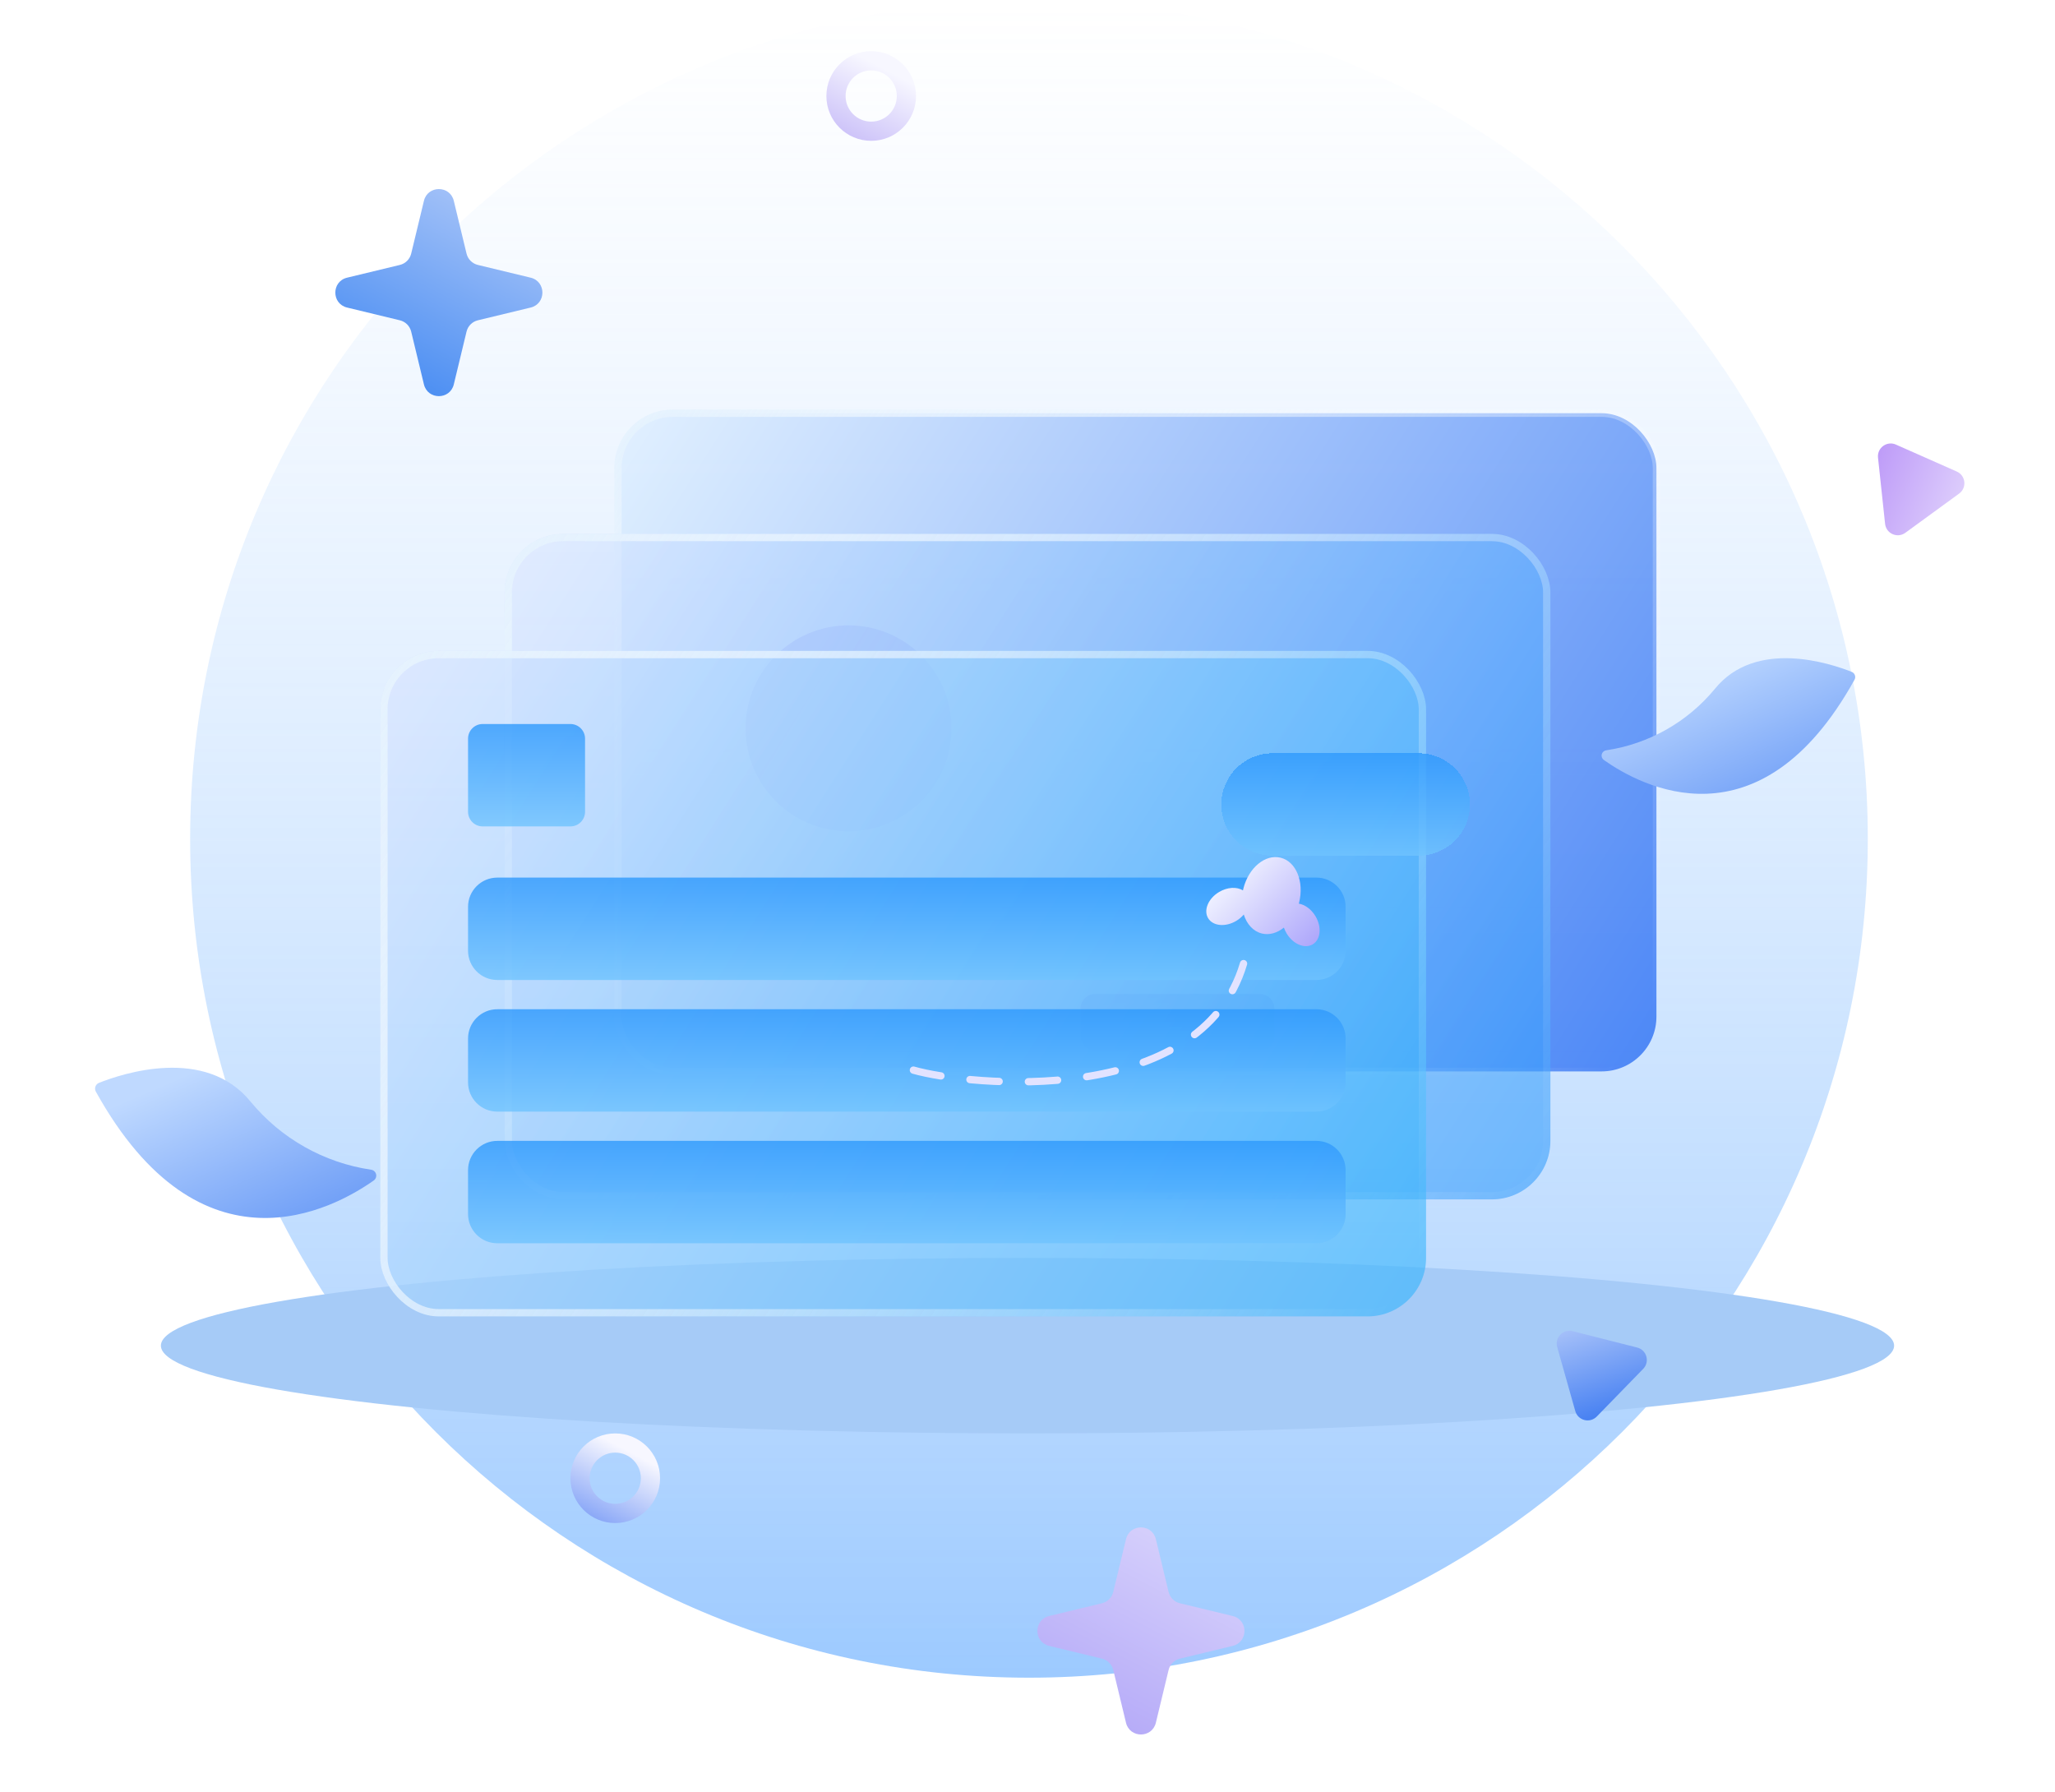 <svg xmlns="http://www.w3.org/2000/svg" width="281" height="245" fill="none" viewBox="0 0 281 245"><path fill="url(#paint0_linear_899_3699)" d="M140.701 229.402C204.049 229.402 255.402 178.049 255.402 114.701C255.402 51.353 204.049 0 140.701 0C77.353 0 26 51.353 26 114.701C26 178.049 77.353 229.402 140.701 229.402Z"/><g filter="url(#filter0_f_899_3699)"><ellipse cx="140.5" cy="184" fill="#A6CBF7" rx="118.5" ry="12"/></g><path fill="url(#paint1_linear_899_3699)" d="M116.028 113.666C123.802 113.666 130.105 107.364 130.105 99.589C130.105 91.814 123.802 85.511 116.028 85.511C108.253 85.511 101.95 91.814 101.95 99.589C101.95 107.364 108.253 113.666 116.028 113.666Z"/><path fill="url(#paint2_linear_899_3699)" d="M172.257 135.911H149.744C148.64 135.911 147.744 136.807 147.744 137.911V141.643C147.744 142.748 148.64 143.643 149.744 143.643H172.257C173.362 143.643 174.257 142.748 174.257 141.643V137.911C174.257 136.807 173.362 135.911 172.257 135.911Z"/><path fill="url(#paint3_linear_899_3699)" d="M158.053 210.461C157.535 208.317 154.485 208.317 153.968 210.461L152.226 217.677C152.041 218.443 151.443 219.041 150.676 219.226L143.46 220.968C141.316 221.486 141.316 224.535 143.46 225.053L150.676 226.795C151.443 226.98 152.041 227.578 152.226 228.344L153.968 235.56C154.485 237.704 157.535 237.704 158.053 235.56L159.794 228.344C159.979 227.578 160.578 226.98 161.344 226.795L168.56 225.053C170.704 224.535 170.704 221.486 168.56 220.968L161.344 219.226C160.578 219.041 159.979 218.443 159.794 217.677L158.053 210.461Z"/><path fill="url(#paint4_linear_899_3699)" d="M62.053 27.461C61.535 25.317 58.485 25.317 57.968 27.461L56.226 34.677C56.041 35.443 55.443 36.041 54.676 36.226L47.461 37.968C45.316 38.486 45.316 41.535 47.461 42.053L54.676 43.795C55.443 43.98 56.041 44.578 56.226 45.344L57.968 52.56C58.485 54.704 61.535 54.704 62.053 52.56L63.794 45.344C63.979 44.578 64.578 43.98 65.344 43.795L72.56 42.053C74.704 41.535 74.704 38.486 72.56 37.968L65.344 36.226C64.578 36.041 63.979 35.443 63.794 34.677L62.053 27.461Z"/><circle r="4.815" stroke="url(#paint5_linear_899_3699)" stroke-width="2.626" transform="matrix(-1 0 0 1 119.128 13.128)"/><path fill="url(#paint6_linear_899_3699)" d="M267.89 67.492C268.979 66.697 268.799 65.022 267.567 64.476L259.249 60.791C258.017 60.245 256.656 61.237 256.799 62.578L257.766 71.624C257.91 72.964 259.45 73.647 260.539 72.852L267.89 67.492Z"/><path fill="url(#paint7_linear_899_3699)" d="M215.046 182.018C213.74 181.687 212.564 182.894 212.931 184.191L215.403 192.947C215.77 194.244 217.403 194.658 218.343 193.692L224.689 187.173C225.629 186.207 225.171 184.586 223.865 184.255L215.046 182.018Z"/><circle r="4.815" stroke="url(#paint8_linear_899_3699)" stroke-width="2.626" transform="matrix(-1 0 0 1 84.128 202.128)"/><rect width="142" height="90" x="84.5" y="56.5" fill="url(#paint9_linear_899_3699)" fill-opacity=".8" stroke="url(#paint10_linear_899_3699)" rx="7.5"/><g filter="url(#filter1_b_899_3699)"><rect width="143" height="91" x="69" y="73" fill="url(#paint11_linear_899_3699)" fill-opacity=".6" rx="8"/><rect width="142" height="90" x="69.5" y="73.5" stroke="url(#paint12_linear_899_3699)" rx="7.5"/></g><g filter="url(#filter2_b_899_3699)"><rect width="143" height="91" x="52" y="89" fill="url(#paint13_linear_899_3699)" fill-opacity=".6" rx="8"/><rect width="142" height="90" x="52.5" y="89.5" stroke="url(#paint14_linear_899_3699)" rx="7.5"/></g><path fill="url(#paint15_linear_899_3699)" d="M253.586 92.944C253.638 92.85 253.669 92.746 253.679 92.639C253.688 92.532 253.674 92.425 253.638 92.324C253.603 92.222 253.547 92.13 253.473 92.052C253.399 91.974 253.31 91.913 253.211 91.872C250.317 90.719 240.081 87.294 234.486 94.198C230.743 98.735 225.453 101.726 219.635 102.594C219.489 102.614 219.352 102.677 219.242 102.776C219.132 102.875 219.055 103.005 219.02 103.148C218.986 103.292 218.995 103.442 219.048 103.58C219.1 103.718 219.193 103.837 219.315 103.922C224.259 107.428 240.593 116.365 253.586 92.944Z"/><path fill="url(#paint16_linear_899_3699)" d="M13.102 149.26C13.046 149.155 13.012 149.04 13.003 148.921C12.993 148.803 13.009 148.683 13.049 148.571C13.088 148.459 13.151 148.356 13.233 148.27C13.315 148.184 13.414 148.115 13.523 148.069C16.728 146.797 28.072 143.006 34.271 150.642C38.423 155.677 44.296 158.992 50.752 159.945C50.913 159.969 51.064 160.04 51.184 160.151C51.304 160.261 51.389 160.405 51.426 160.564C51.464 160.723 51.453 160.889 51.395 161.042C51.336 161.194 51.234 161.326 51.1 161.419C45.597 165.301 27.496 175.208 13.102 149.26Z"/><path fill="url(#paint17_linear_899_3699)" fill-opacity=".8" d="M78 99H66C64.895 99 64 99.895 64 101V111C64 112.105 64.895 113 66 113H78C79.105 113 80 112.105 80 111V101C80 99.895 79.105 99 78 99Z"/><path fill="url(#paint18_linear_899_3699)" fill-opacity=".8" d="M180 120H68C65.791 120 64 121.791 64 124V130C64 132.209 65.791 134 68 134H180C182.209 134 184 132.209 184 130V124C184 121.791 182.209 120 180 120Z"/><path fill="url(#paint19_linear_899_3699)" fill-opacity=".8" d="M180 138H68C65.791 138 64 139.791 64 142V148C64 150.209 65.791 152 68 152H180C182.209 152 184 150.209 184 148V142C184 139.791 182.209 138 180 138Z"/><path fill="url(#paint20_linear_899_3699)" fill-opacity=".8" d="M180 156H68C65.791 156 64 157.791 64 160V166C64 168.209 65.791 170 68 170H180C182.209 170 184 168.209 184 166V160C184 157.791 182.209 156 180 156Z"/><path fill="url(#paint21_linear_899_3699)" fill-rule="evenodd" d="M177.639 123.413C178.354 120.553 177.227 117.807 175.122 117.281C173.017 116.756 170.731 118.649 170.017 121.509C169.997 121.59 169.978 121.671 169.961 121.752C169.132 121.232 167.835 121.286 166.688 121.975C165.212 122.861 164.544 124.461 165.198 125.549C165.851 126.637 167.577 126.801 169.053 125.915C169.457 125.672 169.801 125.376 170.073 125.051C170.489 126.362 171.359 127.348 172.534 127.641C173.569 127.9 174.647 127.574 175.561 126.836C175.653 127.105 175.776 127.374 175.933 127.635C176.819 129.111 178.419 129.778 179.508 129.125C180.596 128.472 180.759 126.746 179.873 125.269C179.303 124.319 178.436 123.704 177.601 123.561C177.614 123.512 177.627 123.463 177.639 123.413Z" clip-rule="evenodd"/><path stroke="#E2E3FF" stroke-dasharray="4 4" stroke-linecap="round" stroke-linejoin="round" d="M170.042 131.761C164.149 151.614 132.435 148.492 124.9 146.326"/><g filter="url(#filter3_bd_899_3699)"><path fill="url(#paint22_linear_899_3699)" fill-opacity=".8" d="M194 99H174C170.134 99 167 102.134 167 106C167 109.866 170.134 113 174 113H194C197.866 113 201 109.866 201 106C201 102.134 197.866 99 194 99Z" shape-rendering="crispEdges"/></g><defs><filter id="filter0_f_899_3699" width="280.772" height="67.772" x=".114" y="150.114" color-interpolation-filters="sRGB" filterUnits="userSpaceOnUse"><feFlood flood-opacity="0" result="BackgroundImageFix"/><feBlend in="SourceGraphic" in2="BackgroundImageFix" mode="normal" result="shape"/><feGaussianBlur result="effect1_foregroundBlur_899_3699" stdDeviation="10.943"/></filter><filter id="filter1_b_899_3699" width="173" height="121" x="54" y="58" color-interpolation-filters="sRGB" filterUnits="userSpaceOnUse"><feFlood flood-opacity="0" result="BackgroundImageFix"/><feGaussianBlur in="BackgroundImageFix" stdDeviation="7.5"/><feComposite in2="SourceAlpha" operator="in" result="effect1_backgroundBlur_899_3699"/><feBlend in="SourceGraphic" in2="effect1_backgroundBlur_899_3699" mode="normal" result="shape"/></filter><filter id="filter2_b_899_3699" width="185" height="133" x="31" y="68" color-interpolation-filters="sRGB" filterUnits="userSpaceOnUse"><feFlood flood-opacity="0" result="BackgroundImageFix"/><feGaussianBlur in="BackgroundImageFix" stdDeviation="10.5"/><feComposite in2="SourceAlpha" operator="in" result="effect1_backgroundBlur_899_3699"/><feBlend in="SourceGraphic" in2="effect1_backgroundBlur_899_3699" mode="normal" result="shape"/></filter><filter id="filter3_bd_899_3699" width="44" height="27" x="162" y="94" color-interpolation-filters="sRGB" filterUnits="userSpaceOnUse"><feFlood flood-opacity="0" result="BackgroundImageFix"/><feGaussianBlur in="BackgroundImageFix" stdDeviation="2.5"/><feComposite in2="SourceAlpha" operator="in" result="effect1_backgroundBlur_899_3699"/><feColorMatrix in="SourceAlpha" result="hardAlpha" type="matrix" values="0 0 0 0 0 0 0 0 0 0 0 0 0 0 0 0 0 0 127 0"/><feOffset dy="4"/><feGaussianBlur stdDeviation="2"/><feComposite in2="hardAlpha" operator="out"/><feColorMatrix type="matrix" values="0 0 0 0 0.271 0 0 0 0 0.568 0 0 0 0 0.917 0 0 0 0.8 0"/><feBlend in2="effect1_backgroundBlur_899_3699" mode="normal" result="effect2_dropShadow_899_3699"/><feBlend in="SourceGraphic" in2="effect2_dropShadow_899_3699" mode="normal" result="shape"/></filter><linearGradient id="paint0_linear_899_3699" x1="141" x2="141" y1="0" y2="229" gradientUnits="userSpaceOnUse"><stop stop-color="#fff" stop-opacity=".5"/><stop offset="1" stop-color="#9DCAFF"/></linearGradient><linearGradient id="paint1_linear_899_3699" x1="89" x2="149.71" y1="96" y2="132.977" gradientUnits="userSpaceOnUse"><stop stop-color="#5149F2"/><stop offset="1" stop-color="#F7F7FF"/></linearGradient><linearGradient id="paint2_linear_899_3699" x1="161.001" x2="161.001" y1="135.911" y2="143.643" gradientUnits="userSpaceOnUse"><stop stop-color="#5149F3"/><stop offset="1" stop-color="#8B85FF"/></linearGradient><linearGradient id="paint3_linear_899_3699" x1="141.17" x2="167.525" y1="231.252" y2="181.018" gradientUnits="userSpaceOnUse"><stop stop-color="#B5AAF8"/><stop offset="1" stop-color="#F7F7FF"/></linearGradient><linearGradient id="paint4_linear_899_3699" x1="45.17" x2="71.525" y1="48.252" y2="-1.982" gradientUnits="userSpaceOnUse"><stop stop-color="#498DF2"/><stop offset="1" stop-color="#FFF7FE"/></linearGradient><linearGradient id="paint5_linear_899_3699" x1="10.456" x2="2.77" y1="8.532" y2="-6.12" gradientUnits="userSpaceOnUse"><stop stop-color="#B4A4F5"/><stop offset="1" stop-color="#F7F7FF"/></linearGradient><linearGradient id="paint6_linear_899_3699" x1="257.563" x2="279.543" y1="60.852" y2="69.546" gradientUnits="userSpaceOnUse"><stop stop-color="#BF9DF8"/><stop offset="1" stop-color="#F7F7FF"/></linearGradient><linearGradient id="paint7_linear_899_3699" x1="216.527" x2="209.189" y1="194.205" y2="171.737" gradientUnits="userSpaceOnUse"><stop stop-color="#4982F2"/><stop offset="1" stop-color="#F7F7FF"/></linearGradient><linearGradient id="paint8_linear_899_3699" x1="10.456" x2="2.77" y1="8.532" y2="-6.12" gradientUnits="userSpaceOnUse"><stop stop-color="#4978F2"/><stop offset="1" stop-color="#F7F7FF"/></linearGradient><linearGradient id="paint9_linear_899_3699" x1="227" x2="84" y1="147" y2="56" gradientUnits="userSpaceOnUse"><stop stop-color="#2B6FF4"/><stop offset="1" stop-color="#DFF0FF"/></linearGradient><linearGradient id="paint10_linear_899_3699" x1="84" x2="224" y1="57.5" y2="144.5" gradientUnits="userSpaceOnUse"><stop stop-color="#E5F2FE"/><stop offset="1" stop-color="#fff" stop-opacity="0"/></linearGradient><linearGradient id="paint11_linear_899_3699" x1="212" x2="69" y1="164" y2="73" gradientUnits="userSpaceOnUse"><stop stop-color="#319BFC"/><stop offset="1" stop-color="#DDE7FF"/></linearGradient><linearGradient id="paint12_linear_899_3699" x1="72.5" x2="212" y1="73" y2="164" gradientUnits="userSpaceOnUse"><stop stop-color="#E5F2FE"/><stop offset="1" stop-color="#fff" stop-opacity="0"/></linearGradient><linearGradient id="paint13_linear_899_3699" x1="195" x2="52" y1="180" y2="89" gradientUnits="userSpaceOnUse"><stop stop-color="#31B3FC"/><stop offset="1" stop-color="#D9E3FF"/></linearGradient><linearGradient id="paint14_linear_899_3699" x1="54.5" x2="191" y1="89" y2="177" gradientUnits="userSpaceOnUse"><stop stop-color="#E5F2FE"/><stop offset="1" stop-color="#fff" stop-opacity="0"/></linearGradient><linearGradient id="paint15_linear_899_3699" x1="262.119" x2="250.376" y1="109.501" y2="82.214" gradientUnits="userSpaceOnUse"><stop stop-color="#568CF4"/><stop offset="1" stop-color="#BFD9FF"/></linearGradient><linearGradient id="paint16_linear_899_3699" x1="60.802" x2="47.802" y1="167.6" y2="137.368" gradientUnits="userSpaceOnUse"><stop stop-color="#568CF4"/><stop offset="1" stop-color="#BFD9FF"/></linearGradient><linearGradient id="paint17_linear_899_3699" x1="72" x2="72" y1="99" y2="113" gradientUnits="userSpaceOnUse"><stop stop-color="#2E99FD"/><stop offset="1" stop-color="#6FC3FE"/></linearGradient><linearGradient id="paint18_linear_899_3699" x1="124" x2="124" y1="120" y2="134" gradientUnits="userSpaceOnUse"><stop stop-color="#2E99FD"/><stop offset="1" stop-color="#6FC3FE"/></linearGradient><linearGradient id="paint19_linear_899_3699" x1="124" x2="124" y1="138" y2="152" gradientUnits="userSpaceOnUse"><stop stop-color="#2E99FD"/><stop offset="1" stop-color="#6FC3FE"/></linearGradient><linearGradient id="paint20_linear_899_3699" x1="124" x2="124" y1="156" y2="170" gradientUnits="userSpaceOnUse"><stop stop-color="#2E99FD"/><stop offset="1" stop-color="#6FC3FE"/></linearGradient><linearGradient id="paint21_linear_899_3699" x1="171.095" x2="181.51" y1="117.129" y2="127.233" gradientUnits="userSpaceOnUse"><stop stop-color="#EEF0FF"/><stop offset="1" stop-color="#AEA7FB"/></linearGradient><linearGradient id="paint22_linear_899_3699" x1="184" x2="184" y1="99" y2="113" gradientUnits="userSpaceOnUse"><stop stop-color="#2E99FD"/><stop offset="1" stop-color="#6FC3FE"/></linearGradient></defs></svg>